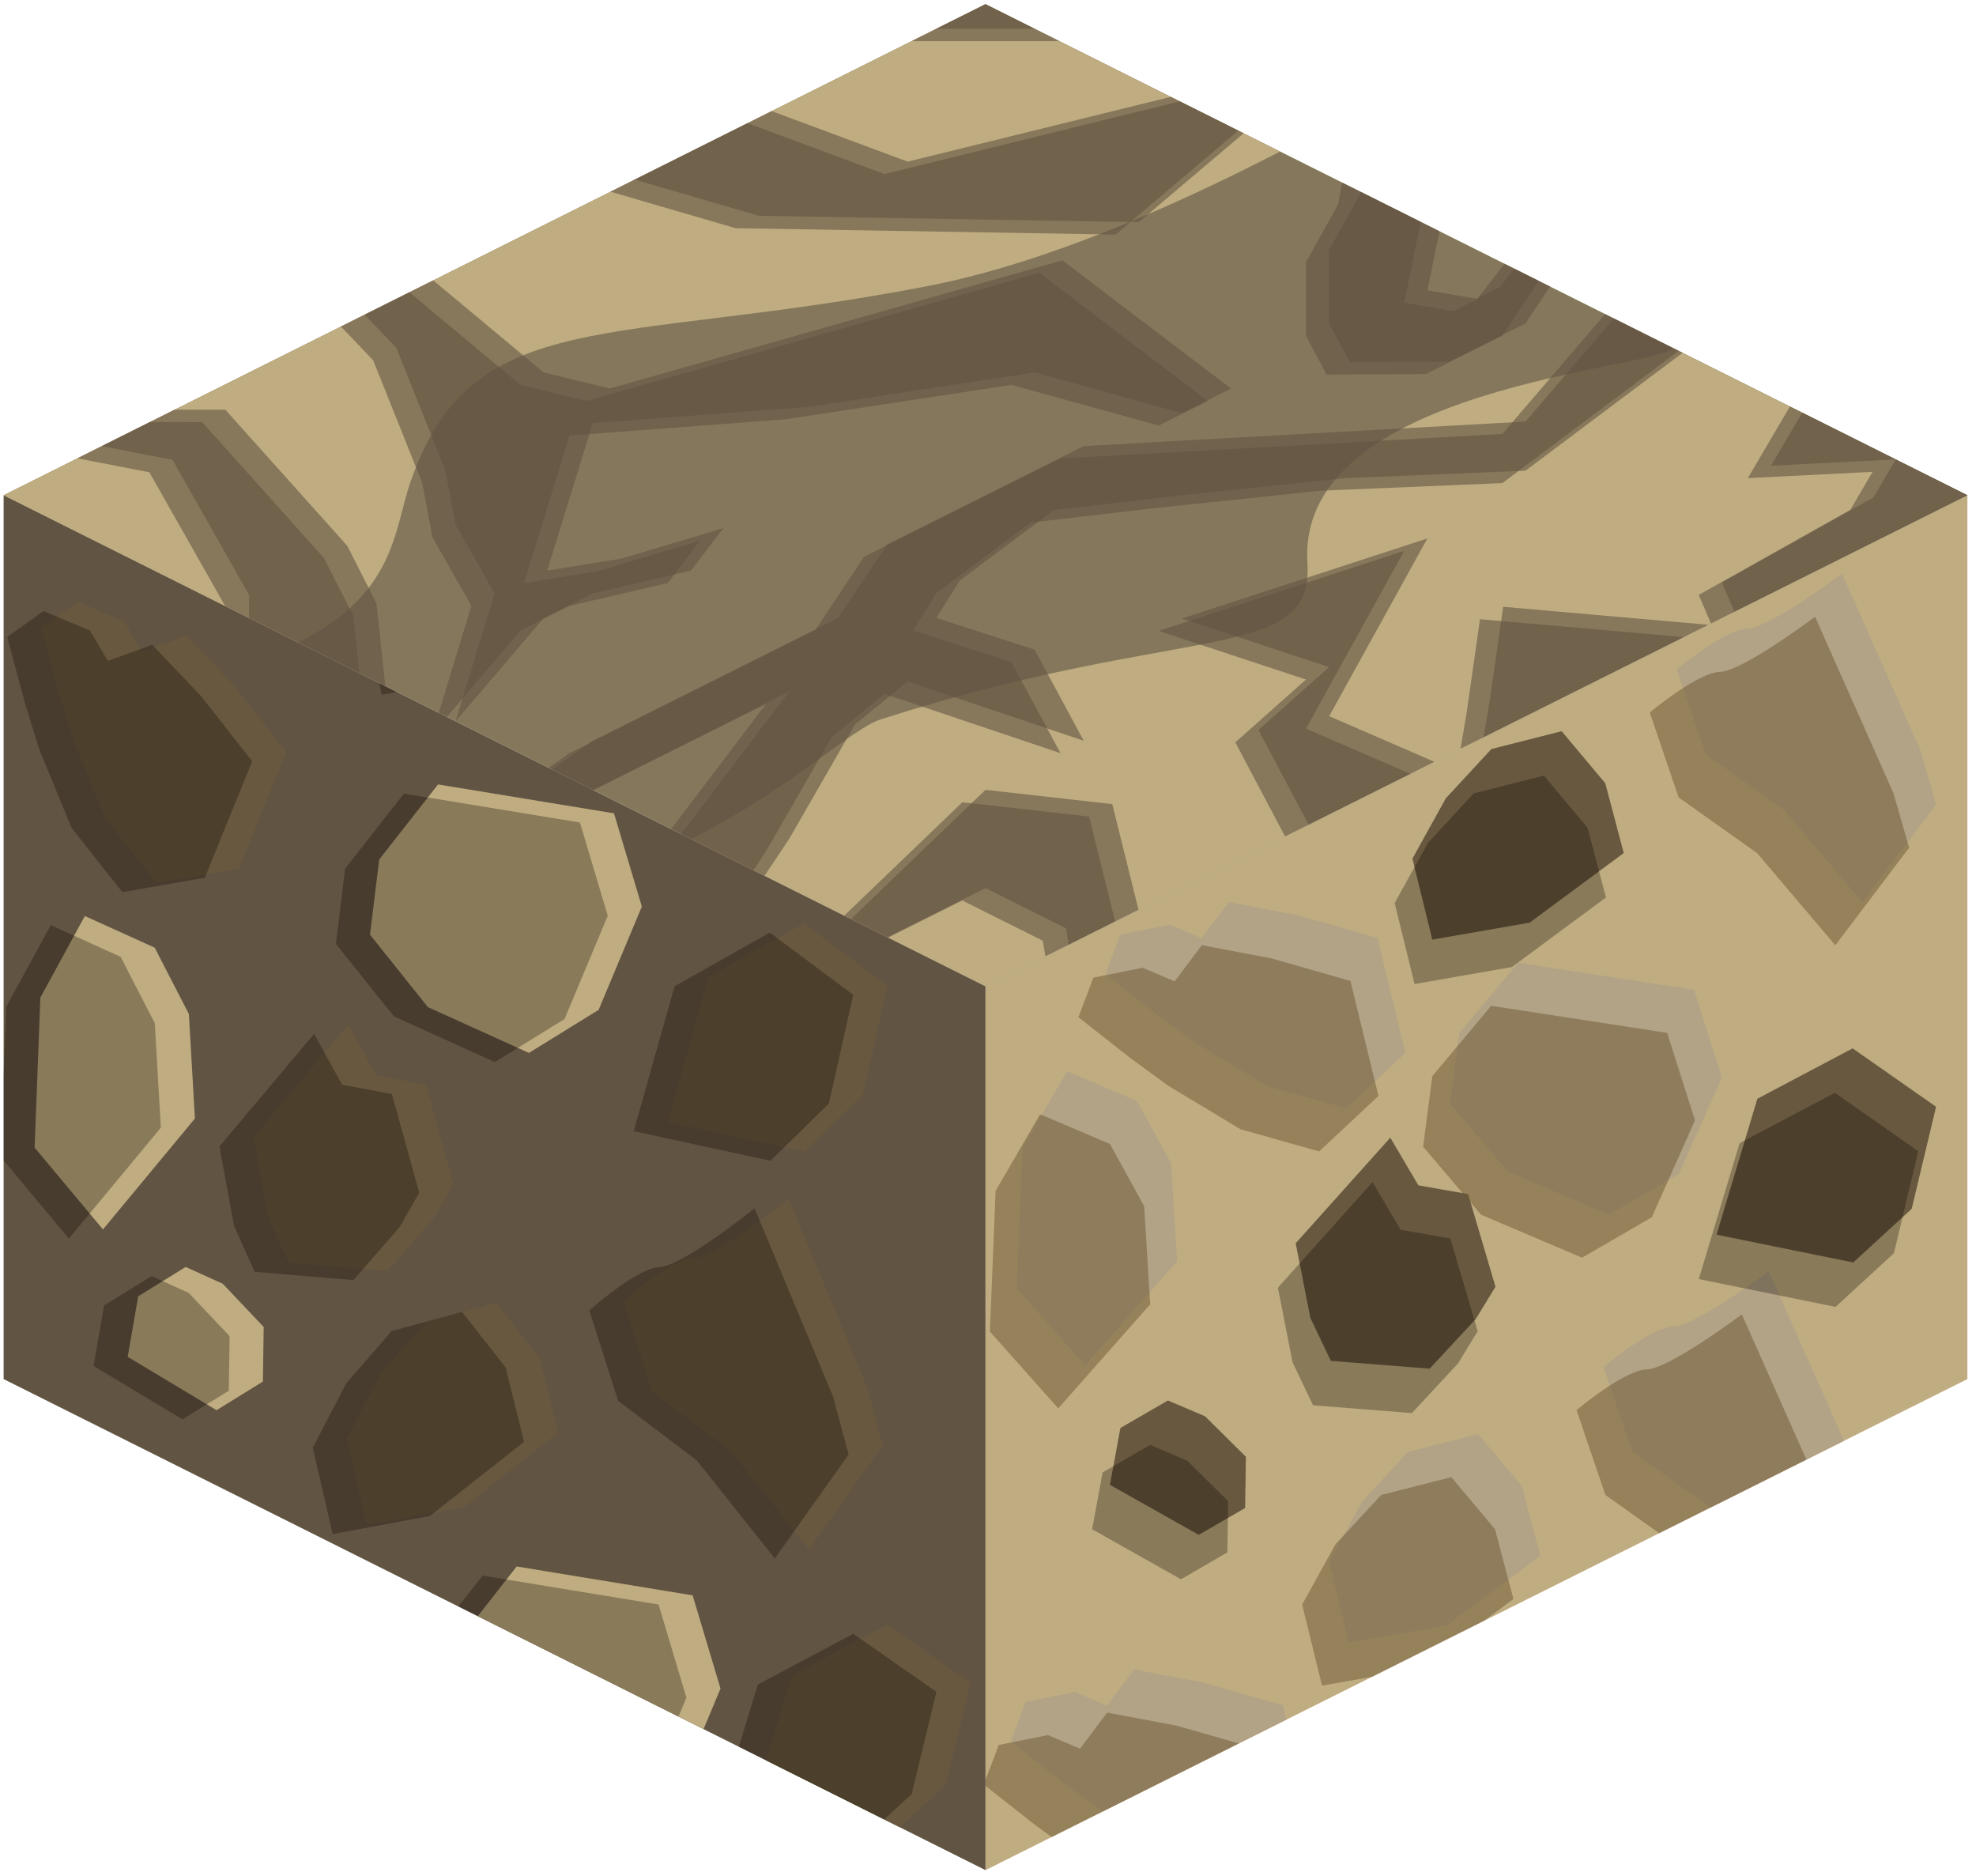<?xml version="1.0" encoding="UTF-8" standalone="no"?><!DOCTYPE svg PUBLIC "-//W3C//DTD SVG 1.1//EN" "http://www.w3.org/Graphics/SVG/1.1/DTD/svg11.dtd"><svg width="100%" height="100%" viewBox="0 0 216 205" version="1.1" xmlns="http://www.w3.org/2000/svg" xmlns:xlink="http://www.w3.org/1999/xlink" xml:space="preserve" xmlns:serif="http://www.serif.com/" style="fill-rule:evenodd;clip-rule:evenodd;stroke-linejoin:round;stroke-miterlimit:1.414;"><g id="Dirt_Block20"><g><g><path d="M215.058,54.123l0,96.598l-107.331,53.665l0,-96.598l107.331,-53.665Z" style="fill:#bfac80;"/><clipPath id="_clip1"><path d="M215.058,54.123l0,96.598l-107.331,53.665l0,-96.598l107.331,-53.665Z"/></clipPath><g clip-path="url(#_clip1)"><path d="M113.255,235.277l-7.471,-8.393l0.629,-15.381l4.861,-8.364l7.639,3.248l3.734,6.804l0.661,10.713l-10.053,11.373" style="fill:#b2a386;"/><path d="M136.796,204.992l6.479,-6.062l-3.056,-12.564l-8.623,-2.464l-7.623,-1.443l-2.976,3.95l-3.5,-1.488l-5.379,1.085l-1.633,4.32l5.65,4.448l4.241,3.091l7.816,4.703l8.604,2.424Z" style="fill:#b2a386;"/><path d="M173.782,211.298l7.621,-4.416l4.724,-10.593l-3.046,-9.557l-19.233,-2.964l-6.432,7.697l-1.006,7.709l6.329,7.427l11.043,4.697Z" style="fill:#b2a386;"/><path d="M195.558,174.837l8.069,-10.664l-1.707,-5.942l-8.575,-19.295c0,0 -7.896,5.94 -10.382,6.017c-2.486,0.077 -7.683,4.452 -7.683,4.452l3.152,9.269l8.599,6.112l8.527,10.051Z" style="fill:#b2a386;"/><path d="M147.455,179.509l10.639,-1.857l10.285,-7.605l-2.017,-7.626l-4.768,-5.691l-7.679,1.95l-4.985,5.388l-3.648,6.589l2.173,8.852" style="fill:#b2a386;"/><path d="M206.268,207.024l-9.12,-6.382l-10.414,5.505l-4.461,14.856l14.945,3.037l6.387,-5.87l2.663,-11.146" style="fill:#b2a386;"/><path d="M118.622,149.212l-7.471,-8.393l0.629,-15.381l4.861,-8.364l7.639,3.248l3.734,6.804l0.66,10.713l-10.052,11.373" style="fill:#b2a386;"/><path d="M131.04,167.744l-9.713,-5.467l1.145,-6.211l5.192,-3.009l4.056,1.725l4.471,4.43l-0.085,5.596l-5.066,2.936Z" style="fill:#68583f;"/><path d="M161.323,144.149l-5.042,5.43l-10.805,-0.848l-2.238,-4.699l-1.605,-8.155l10.343,-11.541l3.071,5.211l5.435,0.955l2.991,10.126l-2.15,3.521" style="fill:#68583f;"/><path d="M147.143,121.129l6.48,-6.062l-3.057,-12.565l-8.623,-2.464l-7.622,-1.443l-2.977,3.95l-3.5,-1.488l-5.378,1.086l-1.634,4.319l5.651,4.448l4.24,3.091l7.816,4.703l8.604,2.425Z" style="fill:#b2a386;"/><path d="M175.881,132.743l7.62,-4.416l4.724,-10.592l-3.045,-9.558l-19.233,-2.963l-6.432,7.697l-1.006,7.708l6.329,7.428l11.043,4.696Z" style="fill:#b2a386;"/><path d="M203.565,98.6l8.069,-10.665l-1.706,-5.941l-8.575,-19.295c0,0 -7.897,5.94 -10.383,6.017c-2.486,0.076 -7.683,4.452 -7.683,4.452l3.152,9.269l8.6,6.112l8.526,10.051Z" style="fill:#b2a386;"/><path d="M156.568,102.691l10.639,-1.857l10.285,-7.605l-2.016,-7.626l-4.769,-5.692l-7.679,1.95l-4.985,5.389l-3.648,6.588l2.173,8.853" style="fill:#68583f;"/><path d="M211.634,120.959l-9.119,-6.382l-10.414,5.505l-4.462,14.856l14.946,3.036l6.387,-5.869l2.662,-11.146" style="fill:#68583f;"/><path d="M129.098,172.599l-9.714,-5.467l1.146,-6.212l5.191,-3.008l4.057,1.725l4.47,4.429l-0.085,5.597l-5.065,2.936Zm30.283,-23.595l-5.042,5.43l-10.806,-0.849l-2.238,-4.698l-1.605,-8.155l10.344,-11.542l3.07,5.211l5.436,0.955l2.99,10.127l-2.149,3.521Zm50.311,-23.19l-2.663,11.146l-6.387,5.869l-14.945,-3.037l4.461,-14.855l10.414,-5.505l9.12,6.382Zm-55.066,-18.269l10.639,-1.857l10.285,-7.605l-2.017,-7.626l-4.768,-5.691l-7.68,1.95l-4.984,5.388l-3.648,6.589l2.173,8.852Z" style="fill:#0a0500;fill-opacity:0.3;"/><path d="M133.853,209.698l6.48,-6.062l-3.057,-12.564l-8.623,-2.464l-7.622,-1.443l-2.977,3.95l-3.5,-1.488l-5.378,1.085l-1.634,4.32l5.651,4.448l4.24,3.091l7.816,4.703l8.604,2.424Zm10.66,-25.483l10.639,-1.857l10.284,-7.605l-2.016,-7.626l-4.769,-5.691l-7.679,1.95l-4.985,5.388l-3.647,6.589l2.173,8.852Zm48.102,-4.672l8.069,-10.664l-1.706,-5.942l-8.575,-19.295c0,0 -7.897,5.94 -10.383,6.017c-2.486,0.077 -7.683,4.452 -7.683,4.452l3.152,9.269l8.6,6.112l8.526,10.051Zm-76.936,-25.625l-7.471,-8.393l0.629,-15.381l4.861,-8.364l7.639,3.248l3.734,6.804l0.66,10.713l-10.052,11.373Zm57.259,-16.469l7.621,-4.416l4.724,-10.592l-3.045,-9.558l-19.234,-2.963l-6.432,7.697l-1.005,7.708l6.328,7.428l11.043,4.696Zm-28.738,-11.614l6.48,-6.062l-3.057,-12.565l-8.623,-2.464l-7.622,-1.443l-2.977,3.95l-3.5,-1.488l-5.378,1.086l-1.634,4.319l5.651,4.448l4.24,3.091l7.817,4.703l8.603,2.425Zm56.423,-22.529l8.069,-10.665l-1.707,-5.941l-8.575,-19.295c0,0 -7.897,5.94 -10.382,6.017c-2.486,0.076 -7.683,4.452 -7.683,4.452l3.151,9.269l8.6,6.112l8.527,10.051Z" style="fill:#6d5735;fill-opacity:0.5;"/></g></g><path d="M0.396,54.123l107.331,53.665l0,96.598l-107.331,-53.665l0,-96.598" style="fill:#625443;"/><clipPath id="_clip2"><path d="M0.396,54.123l107.331,53.665l0,96.598l-107.331,-53.665l0,-96.598"/></clipPath><g clip-path="url(#_clip2)"><path d="M5.888,226.099l-7.471,-8.946l0.629,-16.393l4.861,-8.916l7.639,3.462l3.734,7.253l0.661,11.418l-10.053,12.122" style="fill:#68583f;"/><path d="M48.59,220.703l-5.042,5.788l-10.806,-0.905l-2.238,-5.008l-1.605,-8.692l10.344,-12.302l3.07,5.555l5.436,1.018l2.991,10.793l-2.15,3.753" style="fill:#68583f;"/><path d="M29.429,193.82l6.479,-6.462l-3.056,-13.392l-8.623,-2.626l-7.622,-1.538l-2.977,4.211l-3.5,-1.587l-5.378,1.157l-1.634,4.604l5.651,4.741l4.24,3.294l7.816,5.014l8.604,2.584Z" style="fill:#68583f;"/><path d="M66.415,200.54l7.621,-4.706l4.724,-11.29l-3.045,-10.188l-19.234,-3.158l-6.432,8.204l-1.005,8.216l6.328,7.917l11.043,5.005Z" style="fill:#bfac80;"/><path d="M88.423,169.325l8.069,-11.367l-1.706,-6.333l-8.575,-20.565c0,0 -7.897,6.331 -10.383,6.413c-2.486,0.081 -7.683,4.745 -7.683,4.745l3.152,9.879l8.6,6.515l8.526,10.713Z" style="fill:#68583f;"/><path d="M40.088,166.658l10.639,-1.979l10.285,-8.106l-2.016,-8.128l-4.769,-6.067l-7.679,2.079l-4.985,5.743l-3.648,7.023l2.173,9.435" style="fill:#68583f;"/><path d="M106.087,183.903l-9.093,-6.349l-10.433,5.55l-4.516,14.885l14.93,2.979l6.408,-5.9l2.704,-11.165" style="fill:#68583f;"/><path d="M11.255,134.365l-7.471,-8.946l0.629,-16.394l4.861,-8.915l7.639,3.462l3.734,7.253l0.66,11.418l-10.052,12.122" style="fill:#bfac80;"/><path d="M23.673,154.118l-9.713,-5.827l1.146,-6.621l5.191,-3.206l4.056,1.839l4.471,4.72l-0.085,5.966l-5.066,3.129Z" style="fill:#bfac80;"/><path d="M47.405,133.112l-5.042,5.788l-10.805,-0.905l-2.238,-5.007l-1.605,-8.693l10.343,-12.302l3.071,5.555l5.435,1.018l2.991,10.793l-2.15,3.753" style="fill:#68583f;"/><path d="M17.103,96.506l9.014,-1.578l5.175,-12.725l-5.559,-7.096l-5.363,-5.631l-4.853,1.743l-1.957,-3.307l-5.07,-2.136l-3.979,2.835l1.911,7.125l1.585,5.13l3.529,8.589l5.567,7.051Z" style="fill:#68583f;"/><path d="M57.817,115.073l7.62,-4.706l4.724,-11.29l-3.045,-10.188l-19.234,-3.158l-6.431,8.204l-1.006,8.216l6.329,7.917l11.043,5.005Z" style="fill:#bfac80;"/><path d="M93.558,69.944l8.068,-11.367l-1.706,-6.333l-8.575,-20.565c0,0 -7.897,6.331 -10.383,6.413c-2.485,0.081 -7.683,4.745 -7.683,4.745l3.152,9.88l8.6,6.514l8.527,10.713Z" style="fill:#68583f;"/><path d="M45.455,74.924l10.639,-1.979l10.285,-8.106l-2.017,-8.128l-4.768,-6.067l-7.68,2.079l-4.984,5.743l-3.648,7.023l2.173,9.435" style="fill:#68583f;"/><path d="M96.994,107.724l-9.12,-6.802l-10.414,5.867l-4.461,15.835l14.945,3.236l6.387,-6.256l2.663,-11.88" style="fill:#68583f;"/><path d="M14.58,246.854l-9.713,-5.827l1.145,-6.621l5.192,-3.206l4.056,1.838l4.47,4.721l-0.084,5.966l-5.066,3.129Zm30.283,-25.149l-5.042,5.788l-10.806,-0.905l-2.237,-5.008l-1.605,-8.692l10.343,-12.302l3.071,5.554l5.435,1.018l2.991,10.794l-2.15,3.753Zm-42.702,5.396l-7.47,-8.946l0.629,-16.394l4.861,-8.915l7.639,3.462l3.734,7.252l0.66,11.419l-10.053,12.122Zm100.199,-42.196l-2.703,11.165l-6.408,5.899l-14.93,-2.979l4.516,-14.884l10.432,-5.551l9.093,6.35Zm-39.671,16.637l7.62,-4.707l4.724,-11.29l-3.045,-10.187l-19.234,-3.159l-6.431,8.204l-1.006,8.217l6.329,7.917l11.043,5.005Zm-36.987,-6.72l6.48,-6.462l-3.057,-13.392l-8.623,-2.626l-7.622,-1.538l-2.977,4.21l-3.5,-1.586l-5.378,1.157l-1.634,4.604l5.651,4.741l4.24,3.294l7.816,5.014l8.604,2.584Zm58.995,-24.495l8.069,-11.367l-1.707,-6.333l-8.575,-20.566c0,0 -7.897,6.332 -10.382,6.413c-2.486,0.082 -7.683,4.746 -7.683,4.746l3.152,9.879l8.599,6.515l8.527,10.713Zm-48.335,-2.667l10.639,-1.979l10.285,-8.106l-2.017,-8.129l-4.768,-6.066l-7.68,2.079l-4.984,5.743l-3.648,7.022l2.173,9.436Zm-16.415,-12.54l-9.714,-5.827l1.146,-6.621l5.191,-3.206l4.057,1.838l4.47,4.721l-0.085,5.966l-5.065,3.129Zm23.732,-21.006l-5.042,5.788l-10.806,-0.905l-2.238,-5.008l-1.605,-8.692l10.344,-12.302l3.07,5.554l5.436,1.019l2.99,10.793l-2.149,3.753Zm-36.151,1.253l-7.471,-8.946l0.629,-16.394l4.861,-8.915l7.639,3.462l3.734,7.252l0.661,11.419l-10.053,12.122Zm85.739,-26.641l-2.662,11.88l-6.387,6.256l-14.946,-3.237l4.462,-15.834l10.414,-5.867l9.119,6.802Zm-39.177,7.349l7.62,-4.706l4.724,-11.291l-3.045,-10.187l-19.233,-3.158l-6.432,8.203l-1.006,8.217l6.329,7.917l11.043,5.005Zm-40.714,-18.568l9.014,-1.578l5.175,-12.724l-5.559,-7.096l-5.362,-5.631l-4.853,1.743l-1.958,-3.307l-5.07,-2.136l-3.978,2.835l1.911,7.125l1.585,5.13l3.528,8.589l5.567,7.05Zm28.352,-21.581l10.639,-1.979l10.285,-8.107l-2.017,-8.128l-4.768,-6.066l-7.679,2.079l-4.985,5.743l-3.648,7.022l2.173,9.436Zm48.103,-4.98l8.069,-11.367l-1.707,-6.333l-8.575,-20.566c0,0 -7.896,6.332 -10.382,6.413c-2.486,0.082 -7.683,4.746 -7.683,4.746l3.152,9.879l8.599,6.515l8.527,10.713Z" style="fill:#0a0500;fill-opacity:0.3;"/></g></g><path d="M215.058,54.123l-107.331,53.665l-107.331,-53.665l107.331,-53.666l107.331,53.666Z" style="fill:#84775b;"/><clipPath id="_clip3"><path d="M215.058,54.123l-107.331,53.665l-107.331,-53.665l107.331,-53.666l107.331,53.666Z"/></clipPath><g clip-path="url(#_clip3)"><path d="M-11.632,87.012c0,0 25.752,-7.572 44.227,-16.79c10.716,-5.347 10.435,-12.284 12.301,-17.627c6.806,-19.49 22.136,-14.676 56.519,-21.33c14.621,-2.83 30.458,-10.551 38.511,-14.708c16.652,-8.596 35.774,-8.946 35.774,-8.946l-153.846,-33.017l-67.966,77.833l34.48,34.585Z" style="fill:#bfac80;"/><path d="M182.859,38.023c-1.62,2.35 -41.14,4.125 -39.943,23.447c0.693,11.186 -13.275,6.448 -46.624,17.141c-3.267,1.047 -10.018,7.712 -20.764,13.078c-26.494,13.226 -64.207,12.396 -64.207,12.396l153.225,35.79l73.087,-90.565l-54.774,-11.287Z" style="fill:#bfac80;"/><path d="M204.325,32.656l-10.733,18.239l13.64,-0.686l-2.436,4.149l-16.571,9.305l2.123,4.937l-26.034,-2.284l-1.43,10.018l-1.491,8.917l-16.1,-6.979l10.733,-19.423l-26.833,8.749l16.1,5.308l-7.726,6.87l7.726,14.596l-16.1,24.149l-7.61,-30.638l-13.856,-1.561l-23.316,22.391l17.949,-8.975l5.367,-2.683l8.795,4.397l1.938,11.703l-29.585,12.04l-13.347,-17.407l5.366,-8.05l5.367,-8.049l7.193,-12.504l5.764,-4.708l19.242,6.478l-5.367,-9.949l-10.733,-3.467l2.544,-4.095l10.294,-7.691l13.995,-1.63l17.754,-1.856l19.812,-0.828l21.466,-16.099l-5.366,-8.05l-16.1,18.783l-48.299,2.683l-21.466,10.733l-5.367,8.05l-26.833,13.416l-26.832,18.783l29.761,-4.147l-5.63,-7.918l24.168,-12.084l-16.1,21.221l-5.367,16.345l-45.484,-1.276l2.552,-20.19l21.466,-5.367l-2.175,-20.379l-3.191,-6.286l-13.335,-14.885l-21.473,-0.004l7.975,3.988l7.731,1.501l8.368,14.766l0,13.249l-45.061,-9.669l28.962,-35.947l28.732,1.734l3.467,3.633l5.367,13.416l1.112,5.923l4.254,7.494l-4.254,13.972l9.621,-11.289l5.366,-2.683l10.734,-2.493l3.536,-4.642l-11.143,3.332l-8.111,1.31l4.984,-16.123l23.617,-1.775l24.682,-3.759l16.1,4.443l5.367,-2.683l-18.429,-14.012l-49.471,14.003l-7.232,-1.751l-16.1,-13.416l19.28,-9.64l20.333,5.933l41.536,0.698l15.449,-13.091l-7.197,-1.768l-33.511,8.247l-18.324,-6.808l18.324,-9.292l3.142,1.571l21.467,0l21.466,-5.366l5.366,13.416l-1.861,9.802l-3.505,6.307l0,8.041l2.251,4.241l10.842,-0.055l8.373,-4.186l5.367,-8.05l-3.607,-1.804l-4.537,5.876l-2.589,1.294l-5.367,-0.923l3.322,-16.199l39.61,1.69l29.257,19.587l-13.157,-22.503l-62.157,-28.83l-179.338,55.228l0,96.598l81.962,57.081l189.432,-80.08l-20.237,-60.718l-20.395,-20.931Z" style="fill:#625443;fill-opacity:0.6;"/><path d="M201.792,34.014l-10.733,18.239l13.64,-0.686l-2.436,4.149l-16.571,9.306l2.123,4.936l-26.034,-2.284l-1.43,10.018l-1.491,8.917l-16.1,-6.979l10.733,-19.423l-26.833,8.749l16.1,5.308l-7.726,6.87l7.726,14.596l-16.1,24.149l-7.61,-30.638l-13.856,-1.561l-23.316,22.391l17.949,-8.975l5.367,-2.683l8.795,4.397l1.938,11.703l-29.585,12.04l-13.347,-17.407l5.366,-8.05l5.367,-8.049l7.193,-12.504l5.764,-4.708l19.242,6.478l-5.366,-9.949l-10.734,-3.467l2.544,-4.095l10.294,-7.691l13.995,-1.63l17.754,-1.856l19.812,-0.828l21.466,-16.099l-5.366,-8.05l-16.1,18.783l-48.299,2.683l-21.466,10.733l-5.367,8.05l-26.833,13.416l-26.832,18.783l29.761,-4.147l-5.63,-7.918l24.168,-12.084l-16.1,21.221l-5.367,16.345l-45.484,-1.276l2.552,-20.19l21.466,-5.367l-2.175,-20.379l-3.191,-6.286l-13.335,-14.885l-21.473,-0.003l7.975,3.987l7.731,1.501l8.368,14.766l0,13.249l-45.061,-9.668l28.962,-35.948l28.732,1.734l3.467,3.633l5.367,13.416l1.112,5.923l4.254,7.494l-4.254,13.972l9.621,-11.289l5.366,-2.683l10.734,-2.492l3.536,-4.643l-11.143,3.332l-8.111,1.311l4.984,-16.124l23.617,-1.775l24.683,-3.759l16.099,4.443l5.367,-2.683l-18.429,-14.012l-49.471,14.003l-7.232,-1.751l-16.1,-13.416l19.28,-9.64l20.333,5.933l41.536,0.698l15.449,-13.091l-7.197,-1.768l-33.511,8.247l-18.324,-6.808l18.324,-9.292l3.142,1.571l21.467,0l21.466,-5.366l5.366,13.416l-1.861,9.802l-3.505,6.307l0,8.041l2.251,4.241l10.842,-0.055l8.373,-4.186l5.367,-8.05l-3.607,-1.804l-4.537,5.876l-2.589,1.294l-5.367,-0.923l3.322,-16.199l39.611,1.69l29.256,19.587l-13.157,-22.503l-62.157,-28.83l-179.338,55.228l0,96.598l81.962,57.081l189.432,-80.08l-20.237,-60.718l-20.395,-20.931Z" style="fill:#625443;fill-opacity:0.6;"/></g></g></svg>